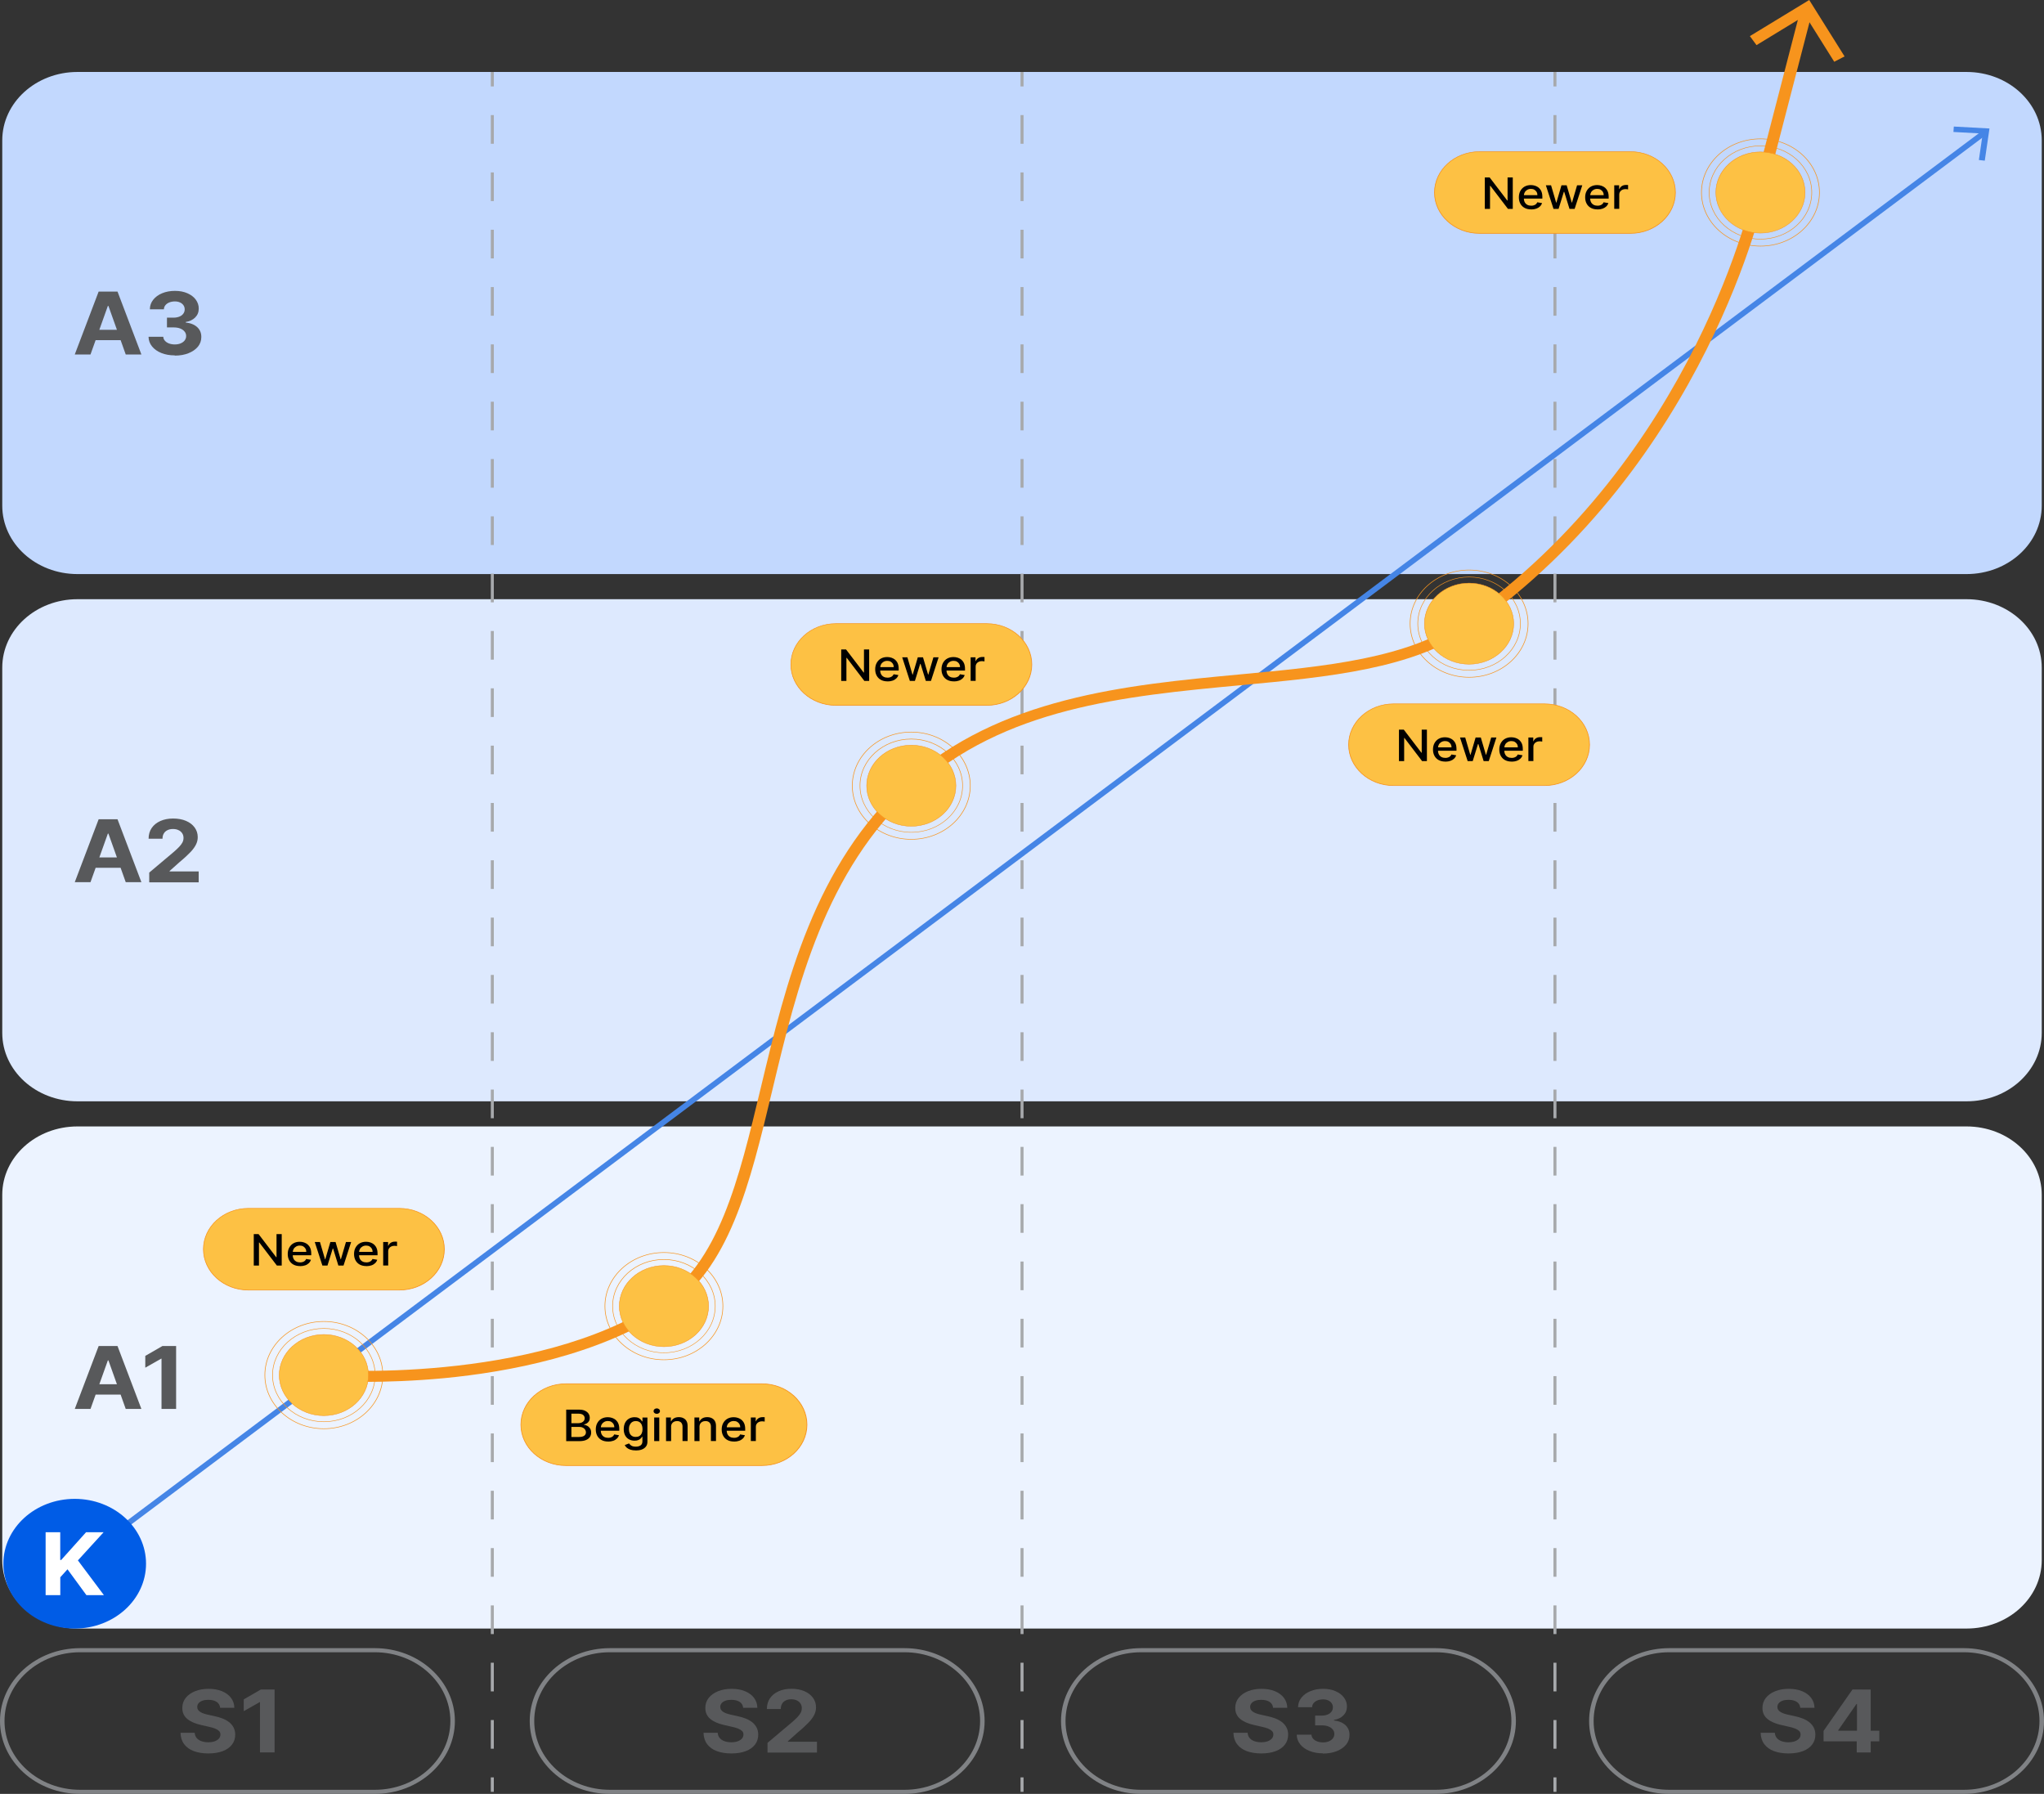 <svg width="343" height="301" viewBox="0 0 343 301" fill="none" xmlns="http://www.w3.org/2000/svg">
<rect x="0" y="0" width="343" height="301" fill="#333333" stroke="none"/>
<g clip-path="url(#clip0_4795_35659)">
<path d="M330.001 189.006H12.999C6.029 189.006 0.379 194.142 0.379 200.479V261.782C0.379 268.118 6.029 273.255 12.999 273.255H330.001C336.971 273.255 342.621 268.118 342.621 261.782V200.479C342.621 194.142 336.971 189.006 330.001 189.006Z" fill="#ECF3FF"/>
<path d="M330.001 100.541H12.999C6.029 100.541 0.379 105.677 0.379 112.013V173.317C0.379 179.653 6.029 184.79 12.999 184.79H330.001C336.971 184.79 342.621 179.653 342.621 173.317V112.013C342.621 105.677 336.971 100.541 330.001 100.541Z" fill="#DDE9FE"/>
<path d="M330.001 12.075H12.999C6.029 12.075 0.379 17.212 0.379 23.548V84.851C0.379 91.188 6.029 96.324 12.999 96.324H330.001C336.971 96.324 342.621 91.188 342.621 84.851V23.548C342.621 17.212 336.971 12.075 330.001 12.075Z" fill="#C2D8FE"/>
<path d="M36.937 286.525C36.895 286.104 36.695 285.789 36.358 285.56C36.011 285.33 35.548 285.215 34.959 285.215C34.56 285.215 34.223 285.263 33.95 285.368C33.676 285.473 33.466 285.607 33.319 285.789C33.172 285.971 33.098 286.171 33.098 286.401C33.098 286.592 33.14 286.755 33.235 286.898C33.329 287.041 33.466 287.156 33.634 287.261C33.803 287.366 34.002 287.453 34.223 287.529C34.444 287.605 34.686 287.663 34.938 287.72L35.98 287.95C36.484 288.055 36.947 288.189 37.378 288.361C37.81 288.533 38.167 288.743 38.483 288.992C38.788 289.24 39.03 289.537 39.208 289.881C39.377 290.225 39.471 290.608 39.471 291.047C39.471 291.698 39.293 292.252 38.935 292.721C38.577 293.189 38.062 293.562 37.389 293.82C36.716 294.078 35.906 294.212 34.97 294.212C34.034 294.212 33.214 294.078 32.52 293.82C31.825 293.562 31.289 293.17 30.9 292.654C30.511 292.137 30.311 291.506 30.29 290.741H32.667C32.698 291.095 32.803 291.392 33.003 291.621C33.203 291.86 33.466 292.032 33.803 292.156C34.139 292.271 34.518 292.338 34.938 292.338C35.359 292.338 35.717 292.281 36.022 292.176C36.327 292.061 36.569 291.908 36.737 291.717C36.905 291.525 36.989 291.296 36.989 291.038C36.989 290.799 36.916 290.598 36.758 290.445C36.6 290.292 36.379 290.149 36.085 290.034C35.79 289.919 35.433 289.814 35.012 289.728L33.75 289.441C32.772 289.221 31.994 288.887 31.436 288.428C30.879 287.969 30.584 287.347 30.595 286.563C30.595 285.923 30.784 285.368 31.163 284.89C31.541 284.412 32.067 284.039 32.73 283.772C33.392 283.504 34.15 283.37 35.002 283.37C35.853 283.37 36.621 283.504 37.263 283.772C37.904 284.039 38.409 284.412 38.767 284.89C39.124 285.368 39.314 285.923 39.324 286.554H36.968L36.937 286.525Z" fill="#58595B"/>
<path d="M46.076 283.485V294.04H43.626V285.607H43.562L40.902 287.118V285.139L43.773 283.485H46.076Z" fill="#58595B"/>
<path d="M62.883 301H13.452C6.037 301 0 295.512 0 288.772C0 282.032 6.037 276.544 13.452 276.544H62.883C70.297 276.544 76.334 282.032 76.334 288.772C76.334 295.512 70.297 301 62.883 301ZM13.452 277.232C6.447 277.232 0.757 282.404 0.757 288.772C0.757 295.139 6.447 300.312 13.452 300.312H62.883C69.887 300.312 75.577 295.139 75.577 288.772C75.577 282.404 69.887 277.232 62.883 277.232H13.452Z" fill="#808285"/>
<path d="M124.703 286.525C124.661 286.104 124.461 285.789 124.125 285.56C123.778 285.33 123.315 285.215 122.726 285.215C122.326 285.215 121.99 285.263 121.716 285.368C121.443 285.473 121.233 285.607 121.085 285.789C120.938 285.971 120.865 286.171 120.865 286.401C120.865 286.592 120.907 286.755 121.001 286.898C121.096 287.041 121.233 287.156 121.401 287.261C121.569 287.366 121.769 287.453 121.99 287.529C122.211 287.605 122.453 287.663 122.705 287.72L123.746 287.95C124.251 288.055 124.714 288.189 125.145 288.361C125.576 288.533 125.934 288.743 126.249 288.992C126.554 289.24 126.796 289.537 126.975 289.881C127.143 290.225 127.238 290.608 127.238 291.047C127.238 291.698 127.059 292.252 126.702 292.721C126.344 293.189 125.829 293.562 125.156 293.82C124.482 294.078 123.673 294.212 122.737 294.212C121.801 294.212 120.98 294.078 120.286 293.82C119.592 293.562 119.056 293.17 118.666 292.654C118.277 292.137 118.077 291.506 118.056 290.741H120.433C120.465 291.095 120.57 291.392 120.77 291.621C120.97 291.86 121.233 292.032 121.569 292.156C121.906 292.271 122.284 292.338 122.705 292.338C123.126 292.338 123.483 292.281 123.788 292.176C124.093 292.061 124.335 291.908 124.503 291.717C124.672 291.525 124.756 291.296 124.756 291.038C124.756 290.799 124.682 290.598 124.525 290.445C124.367 290.292 124.146 290.149 123.851 290.034C123.557 289.919 123.199 289.814 122.779 289.728L121.517 289.441C120.538 289.221 119.76 288.887 119.203 288.428C118.645 287.969 118.351 287.347 118.361 286.563C118.361 285.923 118.551 285.368 118.929 284.89C119.308 284.412 119.834 284.039 120.496 283.772C121.159 283.504 121.916 283.37 122.768 283.37C123.62 283.37 124.388 283.504 125.029 283.772C125.671 284.039 126.176 284.412 126.533 284.89C126.891 285.368 127.08 285.923 127.091 286.554H124.735L124.703 286.525Z" fill="#58595B"/>
<path d="M128.795 294.04V292.434L132.928 288.954C133.275 288.648 133.58 288.37 133.811 288.122C134.043 287.873 134.232 287.634 134.358 287.395C134.484 287.156 134.548 286.898 134.548 286.621C134.548 286.315 134.474 286.047 134.316 285.818C134.158 285.588 133.948 285.416 133.685 285.301C133.422 285.177 133.117 285.12 132.77 285.12C132.423 285.12 132.108 285.187 131.845 285.321C131.582 285.454 131.371 285.636 131.235 285.885C131.087 286.124 131.024 286.42 131.024 286.755H128.689C128.689 286.066 128.858 285.464 129.205 284.957C129.552 284.451 130.036 284.059 130.656 283.781C131.277 283.504 131.992 283.361 132.802 283.361C133.612 283.361 134.358 283.494 134.979 283.762C135.599 284.03 136.073 284.393 136.42 284.871C136.767 285.349 136.935 285.885 136.935 286.487C136.935 286.888 136.851 287.28 136.672 287.663C136.493 288.045 136.199 288.485 135.757 288.954C135.315 289.422 134.705 289.996 133.906 290.655L132.213 292.166V292.243H137.093V294.069H128.816L128.795 294.04Z" fill="#58595B"/>
<path d="M151.775 301H102.344C94.929 301 88.892 295.512 88.892 288.772C88.892 282.032 94.929 276.544 102.344 276.544H151.775C159.19 276.544 165.227 282.032 165.227 288.772C165.227 295.512 159.19 301 151.775 301ZM102.344 277.232C95.339 277.232 89.649 282.404 89.649 288.772C89.649 295.139 95.35 300.312 102.344 300.312H151.775C158.779 300.312 164.469 295.139 164.469 288.772C164.469 282.404 158.769 277.232 151.775 277.232H102.344Z" fill="#808285"/>
<path d="M213.627 286.525C213.585 286.104 213.385 285.789 213.048 285.56C212.701 285.33 212.239 285.215 211.65 285.215C211.25 285.215 210.913 285.263 210.64 285.368C210.367 285.473 210.156 285.607 210.009 285.789C209.862 285.971 209.788 286.171 209.788 286.401C209.788 286.592 209.83 286.755 209.925 286.898C210.019 287.041 210.156 287.156 210.324 287.261C210.493 287.366 210.693 287.453 210.913 287.529C211.134 287.605 211.376 287.663 211.629 287.72L212.67 287.95C213.175 288.055 213.637 288.189 214.069 288.361C214.5 288.533 214.857 288.743 215.173 288.992C215.478 289.24 215.72 289.537 215.899 289.881C216.067 290.225 216.162 290.608 216.162 291.047C216.162 291.698 215.983 292.252 215.625 292.721C215.268 293.189 214.752 293.562 214.079 293.82C213.406 294.078 212.596 294.212 211.66 294.212C210.724 294.212 209.904 294.078 209.21 293.82C208.515 293.562 207.979 293.17 207.59 292.654C207.201 292.137 207.001 291.506 206.98 290.741H209.357C209.388 291.095 209.494 291.392 209.693 291.621C209.893 291.86 210.156 292.032 210.493 292.156C210.829 292.271 211.208 292.338 211.629 292.338C212.049 292.338 212.407 292.281 212.712 292.176C213.017 292.061 213.259 291.908 213.427 291.717C213.595 291.525 213.679 291.296 213.679 291.038C213.679 290.799 213.606 290.598 213.448 290.445C213.29 290.292 213.069 290.149 212.775 290.034C212.481 289.919 212.123 289.814 211.702 289.728L210.44 289.441C209.462 289.221 208.684 288.887 208.126 288.428C207.569 287.969 207.274 287.347 207.285 286.563C207.285 285.923 207.474 285.368 207.853 284.89C208.232 284.412 208.757 284.039 209.42 283.772C210.083 283.504 210.84 283.37 211.692 283.37C212.544 283.37 213.311 283.504 213.953 283.772C214.594 284.039 215.099 284.412 215.457 284.89C215.814 285.368 216.004 285.923 216.014 286.554H213.658L213.627 286.525Z" fill="#58595B"/>
<path d="M222.009 294.193C221.157 294.193 220.411 294.059 219.748 293.791C219.085 293.524 218.57 293.16 218.192 292.692C217.813 292.223 217.613 291.678 217.603 291.066H220.074C220.085 291.325 220.179 291.554 220.358 291.745C220.526 291.937 220.758 292.089 221.042 292.195C221.326 292.3 221.652 292.357 222.009 292.357C222.367 292.357 222.714 292.3 222.998 292.176C223.282 292.051 223.513 291.889 223.671 291.678C223.829 291.468 223.913 291.219 223.913 290.942C223.913 290.665 223.829 290.407 223.65 290.196C223.482 289.977 223.229 289.804 222.914 289.68C222.598 289.556 222.22 289.499 221.778 289.499H220.695V287.864H221.778C222.146 287.864 222.472 287.806 222.767 287.692C223.061 287.577 223.271 287.414 223.429 287.204C223.587 286.994 223.671 286.755 223.671 286.477C223.671 286.2 223.597 285.98 223.461 285.779C223.324 285.579 223.135 285.426 222.882 285.311C222.63 285.196 222.346 285.139 222.02 285.139C221.694 285.139 221.378 285.196 221.105 285.301C220.831 285.407 220.61 285.56 220.442 285.76C220.274 285.961 220.19 286.191 220.179 286.458H217.823C217.834 285.846 218.023 285.311 218.391 284.852C218.759 284.384 219.264 284.02 219.895 283.762C220.526 283.504 221.231 283.37 222.03 283.37C222.83 283.37 223.534 283.504 224.134 283.772C224.733 284.039 225.207 284.393 225.533 284.842C225.859 285.292 226.037 285.799 226.027 286.353C226.027 286.946 225.827 287.433 225.427 287.835C225.028 288.237 224.491 288.485 223.839 288.59V288.676C224.691 288.772 225.343 289.049 225.796 289.479C226.248 289.91 226.469 290.464 226.458 291.124C226.458 291.726 226.269 292.262 225.89 292.73C225.501 293.199 224.975 293.562 224.302 293.83C223.629 294.097 222.861 294.231 221.988 294.231L222.009 294.193Z" fill="#58595B"/>
<path d="M240.93 301H191.498C184.084 301 178.047 295.512 178.047 288.772C178.047 282.032 184.084 276.544 191.498 276.544H240.93C248.344 276.544 254.381 282.032 254.381 288.772C254.381 295.512 248.344 301 240.93 301ZM191.498 277.232C184.494 277.232 178.804 282.404 178.804 288.772C178.804 295.139 184.504 300.312 191.498 300.312H240.93C247.934 300.312 253.624 295.139 253.624 288.772C253.624 282.404 247.924 277.232 240.93 277.232H191.498Z" fill="#808285"/>
<path d="M302.098 286.525C302.056 286.104 301.856 285.789 301.52 285.56C301.173 285.33 300.71 285.215 300.121 285.215C299.721 285.215 299.385 285.263 299.111 285.368C298.838 285.473 298.628 285.607 298.48 285.789C298.333 285.971 298.26 286.171 298.26 286.401C298.26 286.592 298.302 286.755 298.396 286.898C298.491 287.041 298.628 287.156 298.796 287.261C298.964 287.366 299.164 287.453 299.385 287.529C299.606 287.605 299.848 287.663 300.1 287.72L301.141 287.95C301.646 288.055 302.109 288.189 302.54 288.361C302.971 288.533 303.329 288.743 303.644 288.992C303.949 289.24 304.191 289.537 304.37 289.881C304.538 290.225 304.633 290.608 304.633 291.047C304.633 291.698 304.454 292.252 304.097 292.721C303.739 293.189 303.224 293.562 302.551 293.82C301.877 294.078 301.068 294.212 300.132 294.212C299.196 294.212 298.375 294.078 297.681 293.82C296.987 293.562 296.451 293.17 296.061 292.654C295.672 292.137 295.472 291.506 295.451 290.741H297.828C297.86 291.095 297.965 291.392 298.165 291.621C298.365 291.86 298.628 292.032 298.964 292.156C299.301 292.271 299.679 292.338 300.1 292.338C300.521 292.338 300.878 292.281 301.183 292.176C301.488 292.061 301.73 291.908 301.898 291.717C302.067 291.525 302.151 291.296 302.151 291.038C302.151 290.799 302.077 290.598 301.92 290.445C301.762 290.292 301.541 290.149 301.246 290.034C300.952 289.919 300.594 289.814 300.174 289.728L298.912 289.441C297.933 289.221 297.155 288.887 296.598 288.428C296.04 287.969 295.746 287.347 295.756 286.563C295.756 285.923 295.946 285.368 296.324 284.89C296.703 284.412 297.229 284.039 297.891 283.772C298.554 283.504 299.311 283.37 300.163 283.37C301.015 283.37 301.783 283.504 302.424 283.772C303.066 284.039 303.571 284.412 303.928 284.89C304.286 285.368 304.475 285.923 304.486 286.554H302.13L302.098 286.525Z" fill="#58595B"/>
<path d="M306.011 292.185V290.426L310.859 283.485H312.521V285.913H311.532L308.472 290.311V290.397H315.361V292.185H306H306.011ZM311.574 294.04V291.65L311.616 290.875V283.494H313.92V294.049H311.574V294.04Z" fill="#58595B"/>
<path d="M329.548 301H280.117C272.702 301 266.666 295.512 266.666 288.772C266.666 282.032 272.702 276.544 280.117 276.544H329.548C336.963 276.544 343 282.032 343 288.772C343 295.512 336.963 301 329.548 301ZM280.117 277.232C273.113 277.232 267.423 282.404 267.423 288.772C267.423 295.139 273.113 300.312 280.117 300.312H329.548C336.553 300.312 342.243 295.139 342.243 288.772C342.243 282.404 336.553 277.232 329.548 277.232H280.117Z" fill="#808285"/>
<path d="M82.866 298.227H82.361V300.656H82.866V298.227Z" fill="#A7A9AC"/>
<path d="M82.866 293.418H82.361V288.609H82.866V293.418ZM82.866 283.8H82.361V278.991H82.866V283.8ZM82.866 274.182H82.361V269.373H82.866V274.182ZM82.866 264.564H82.361V259.755H82.866V264.564ZM82.866 254.946H82.361V250.137H82.866V254.946ZM82.866 245.328H82.361V240.519H82.866V245.328ZM82.866 235.71H82.361V230.901H82.866V235.71ZM82.866 226.092H82.361V221.283H82.866V226.092ZM82.866 216.483H82.361V211.674H82.866V216.483ZM82.866 206.856H82.361V202.047H82.866V206.856ZM82.866 197.247H82.361V192.438H82.866V197.247ZM82.866 187.629H82.361V182.82H82.866V187.629ZM82.866 178.011H82.361V173.202H82.866V178.011ZM82.866 168.393H82.361V163.584H82.866V168.393ZM82.866 158.775H82.361V153.966H82.866V158.775ZM82.866 149.157H82.361V144.348H82.866V149.157ZM82.866 139.539H82.361V134.73H82.866V139.539ZM82.866 129.921H82.361V125.112H82.866V129.921ZM82.866 120.303H82.361V115.494H82.866V120.303ZM82.866 110.684H82.361V105.875H82.866V110.684ZM82.866 101.066H82.361V96.257H82.866V101.066ZM82.866 91.448H82.361V86.639H82.866V91.448ZM82.866 81.83H82.361V77.021H82.866V81.83ZM82.866 72.212H82.361V67.403H82.866V72.212ZM82.866 62.594H82.361V57.785H82.866V62.594ZM82.866 52.976H82.361V48.167H82.866V52.976ZM82.866 43.358H82.361V38.549H82.866V43.358ZM82.866 33.74H82.361V28.931H82.866V33.74ZM82.866 24.122H82.361V19.313H82.866V24.122Z" fill="#A7A9AC"/>
<path d="M82.866 12.075H82.361V14.504H82.866V12.075Z" fill="#A7A9AC"/>
<path d="M171.758 298.227H171.253V300.656H171.758V298.227Z" fill="#A7A9AC"/>
<path d="M171.758 293.418H171.253V288.609H171.758V293.418ZM171.758 283.8H171.253V278.991H171.758V283.8ZM171.758 274.182H171.253V269.373H171.758V274.182ZM171.758 264.564H171.253V259.755H171.758V264.564ZM171.758 254.946H171.253V250.137H171.758V254.946ZM171.758 245.328H171.253V240.519H171.758V245.328ZM171.758 235.71H171.253V230.901H171.758V235.71ZM171.758 226.092H171.253V221.283H171.758V226.092ZM171.758 216.483H171.253V211.674H171.758V216.483ZM171.758 206.856H171.253V202.047H171.758V206.856ZM171.758 197.247H171.253V192.438H171.758V197.247ZM171.758 187.629H171.253V182.82H171.758V187.629ZM171.758 178.011H171.253V173.202H171.758V178.011ZM171.758 168.393H171.253V163.584H171.758V168.393ZM171.758 158.775H171.253V153.966H171.758V158.775ZM171.758 149.157H171.253V144.348H171.758V149.157ZM171.758 139.539H171.253V134.73H171.758V139.539ZM171.758 129.921H171.253V125.112H171.758V129.921ZM171.758 120.303H171.253V115.494H171.758V120.303ZM171.758 110.684H171.253V105.875H171.758V110.684ZM171.758 101.066H171.253V96.257H171.758V101.066ZM171.758 91.448H171.253V86.639H171.758V91.448ZM171.758 81.83H171.253V77.021H171.758V81.83ZM171.758 72.212H171.253V67.403H171.758V72.212ZM171.758 62.594H171.253V57.785H171.758V62.594ZM171.758 52.976H171.253V48.167H171.758V52.976ZM171.758 43.358H171.253V38.549H171.758V43.358ZM171.758 33.74H171.253V28.931H171.758V33.74ZM171.758 24.122H171.253V19.313H171.758V24.122Z" fill="#A7A9AC"/>
<path d="M171.758 12.075H171.253V14.504H171.758V12.075Z" fill="#A7A9AC"/>
<path d="M261.186 298.227H260.681V300.656H261.186V298.227Z" fill="#A7A9AC"/>
<path d="M261.186 293.418H260.681V288.609H261.186V293.418ZM261.186 283.8H260.681V278.991H261.186V283.8ZM261.186 274.182H260.681V269.373H261.186V274.182ZM261.186 264.564H260.681V259.755H261.186V264.564ZM261.186 254.946H260.681V250.137H261.186V254.946ZM261.186 245.328H260.681V240.519H261.186V245.328ZM261.186 235.71H260.681V230.901H261.186V235.71ZM261.186 226.092H260.681V221.283H261.186V226.092ZM261.186 216.483H260.681V211.674H261.186V216.483ZM261.186 206.856H260.681V202.047H261.186V206.856ZM261.186 197.247H260.681V192.438H261.186V197.247ZM261.186 187.629H260.681V182.82H261.186V187.629ZM261.186 178.011H260.681V173.202H261.186V178.011ZM261.186 168.393H260.681V163.584H261.186V168.393ZM261.186 158.775H260.681V153.966H261.186V158.775ZM261.186 149.157H260.681V144.348H261.186V149.157ZM261.186 139.539H260.681V134.73H261.186V139.539ZM261.186 129.921H260.681V125.112H261.186V129.921ZM261.186 120.303H260.681V115.494H261.186V120.303ZM261.186 110.684H260.681V105.875H261.186V110.684ZM261.186 101.066H260.681V96.257H261.186V101.066ZM261.186 91.448H260.681V86.639H261.186V91.448ZM261.186 81.83H260.681V77.021H261.186V81.83ZM261.186 72.212H260.681V67.403H261.186V72.212ZM261.186 62.594H260.681V57.785H261.186V62.594ZM261.186 52.976H260.681V48.167H261.186V52.976ZM261.186 43.358H260.681V38.549H261.186V43.358ZM261.186 33.74H260.681V28.931H261.186V33.74ZM261.186 24.122H260.681V19.313H261.186V24.122Z" fill="#A7A9AC"/>
<path d="M261.186 12.075H260.681V14.504H261.186V12.075Z" fill="#A7A9AC"/>
<path d="M15.176 236.408H12.547L16.554 225.853H19.72L23.727 236.408H21.098L18.195 228.262H18.1L15.187 236.408H15.176ZM15.008 232.258H21.224V233.999H15.008V232.258Z" fill="#58595B"/>
<path d="M29.554 225.853V236.408H27.103V227.975H27.04L24.379 229.486V227.507L27.25 225.853H29.554Z" fill="#58595B"/>
<path d="M15.176 148.019H12.547L16.554 137.464H19.72L23.727 148.019H21.098L18.195 139.873H18.1L15.187 148.019H15.176ZM15.008 143.87H21.224V145.61H15.008V143.87Z" fill="#58595B"/>
<path d="M25.042 148.019V146.413L29.175 142.933C29.522 142.627 29.827 142.349 30.058 142.101C30.29 141.852 30.479 141.613 30.605 141.374C30.732 141.135 30.795 140.877 30.795 140.6C30.795 140.294 30.721 140.026 30.563 139.797C30.405 139.567 30.195 139.395 29.932 139.28C29.669 139.156 29.364 139.099 29.017 139.099C28.67 139.099 28.355 139.166 28.092 139.3C27.829 139.433 27.618 139.615 27.482 139.864C27.334 140.103 27.271 140.399 27.271 140.734H24.936C24.936 140.045 25.105 139.443 25.452 138.936C25.799 138.43 26.283 138.038 26.903 137.76C27.524 137.483 28.239 137.34 29.049 137.34C29.859 137.34 30.605 137.473 31.226 137.741C31.846 138.009 32.32 138.372 32.667 138.85C33.014 139.328 33.182 139.864 33.182 140.466C33.182 140.868 33.098 141.259 32.919 141.642C32.74 142.024 32.446 142.464 32.004 142.933C31.562 143.401 30.952 143.975 30.153 144.634L28.46 146.145V146.222H33.34V148.048H25.063L25.042 148.019Z" fill="#58595B"/>
<path d="M15.176 59.477H12.547L16.554 48.922H19.72L23.727 59.477H21.098L18.195 51.331H18.1L15.187 59.477H15.176ZM15.008 55.337H21.224V57.077H15.008V55.337Z" fill="#58595B"/>
<path d="M29.333 59.63C28.481 59.63 27.734 59.496 27.072 59.229C26.409 58.961 25.894 58.597 25.515 58.129C25.136 57.661 24.936 57.116 24.926 56.504H27.398C27.408 56.762 27.503 56.991 27.682 57.183C27.85 57.374 28.081 57.527 28.365 57.632C28.649 57.737 28.975 57.794 29.333 57.794C29.69 57.794 30.037 57.737 30.321 57.613C30.605 57.489 30.837 57.326 30.994 57.116C31.152 56.905 31.236 56.657 31.236 56.38C31.236 56.102 31.152 55.844 30.974 55.634C30.805 55.414 30.553 55.242 30.237 55.117C29.922 54.993 29.543 54.936 29.101 54.936H28.018V53.301H29.101C29.47 53.301 29.796 53.243 30.09 53.129C30.384 53.014 30.595 52.852 30.753 52.641C30.91 52.431 30.994 52.192 30.994 51.915C30.994 51.637 30.921 51.417 30.784 51.217C30.647 51.016 30.458 50.863 30.206 50.748C29.953 50.633 29.669 50.576 29.343 50.576C29.017 50.576 28.702 50.633 28.428 50.739C28.155 50.844 27.934 50.997 27.766 51.198C27.597 51.398 27.513 51.628 27.503 51.895H25.147C25.157 51.284 25.347 50.748 25.715 50.289C26.083 49.821 26.588 49.458 27.219 49.199C27.85 48.941 28.555 48.807 29.354 48.807C30.153 48.807 30.858 48.941 31.457 49.209C32.057 49.477 32.53 49.83 32.856 50.28C33.182 50.729 33.361 51.236 33.35 51.79C33.35 52.383 33.151 52.871 32.751 53.272C32.351 53.674 31.815 53.922 31.163 54.028V54.114C32.015 54.209 32.667 54.486 33.119 54.917C33.571 55.347 33.792 55.901 33.782 56.561C33.782 57.163 33.592 57.699 33.214 58.167C32.825 58.636 32.299 58.999 31.625 59.267C30.952 59.535 30.185 59.668 29.312 59.668L29.333 59.63Z" fill="#58595B"/>
<path d="M332.728 21.868L12.189 261.983L12.825 262.684L333.364 22.569L332.728 21.868Z" fill="#4585E6"/>
<path d="M333.061 26.961L332.073 26.846L332.714 22.41L327.802 22.143L327.866 21.234L333.85 21.559L333.061 26.961Z" fill="#4585E6"/>
<path d="M12.537 273.255C19.147 273.255 24.505 268.384 24.505 262.375C24.505 256.366 19.147 251.495 12.537 251.495C5.926 251.495 0.568 256.366 0.568 262.375C0.568 268.384 5.926 273.255 12.537 273.255Z" fill="#005CE6"/>
<path d="M7.656 267.652V257.097H10.107V261.753H10.265L14.44 257.097H17.385L13.073 261.82L17.438 267.652H14.503L11.327 263.312L10.117 264.65V267.652H7.667H7.656Z" fill="white"/>
<path d="M67.016 202.745H41.669C37.505 202.745 34.128 205.814 34.128 209.6C34.128 213.386 37.505 216.455 41.669 216.455H67.016C71.181 216.455 74.557 213.386 74.557 209.6C74.557 205.814 71.181 202.745 67.016 202.745Z" fill="#FDC144"/>
<path d="M67.026 216.512H41.68C37.494 216.512 34.086 213.414 34.086 209.609C34.086 205.804 37.494 202.706 41.68 202.706H67.026C71.212 202.706 74.62 205.804 74.62 209.609C74.62 213.414 71.212 216.512 67.026 216.512ZM41.669 202.802C37.547 202.802 34.192 205.852 34.192 209.6C34.192 213.347 37.547 216.397 41.669 216.397H67.016C71.139 216.397 74.494 213.347 74.494 209.6C74.494 205.852 71.139 202.802 67.016 202.802H41.669Z" fill="#F7941D"/>
<path d="M47.275 207.075V212.353H46.465L43.51 208.481H43.457V212.353H42.584V207.075H43.394L46.35 210.948H46.402V207.075H47.265H47.275Z" fill="black"/>
<path d="M50.357 212.439C49.926 212.439 49.557 212.353 49.252 212.191C48.947 212.028 48.706 211.789 48.537 211.483C48.369 211.177 48.285 210.823 48.285 210.412C48.285 210.001 48.369 209.647 48.537 209.341C48.706 209.036 48.937 208.787 49.242 208.615C49.547 208.443 49.894 208.357 50.304 208.357C50.546 208.357 50.788 208.395 51.019 208.471C51.251 208.548 51.461 208.663 51.64 208.816C51.819 208.978 51.966 209.179 52.071 209.427C52.176 209.676 52.229 209.982 52.229 210.345V210.623H48.769V210.049H51.398C51.398 209.848 51.356 209.667 51.261 209.504C51.167 209.351 51.04 209.227 50.883 209.131C50.714 209.036 50.525 208.997 50.304 208.997C50.062 208.997 49.862 209.055 49.684 209.16C49.505 209.265 49.368 209.399 49.273 209.571C49.179 209.743 49.126 209.925 49.126 210.125V210.575C49.126 210.842 49.179 211.062 49.284 211.254C49.389 211.445 49.536 211.579 49.715 211.674C49.894 211.77 50.115 211.818 50.367 211.818C50.525 211.818 50.672 211.799 50.809 211.751C50.946 211.703 51.051 211.646 51.156 211.56C51.251 211.473 51.324 211.368 51.377 211.244L52.176 211.378C52.113 211.588 51.998 211.779 51.829 211.942C51.661 212.104 51.461 212.229 51.209 212.315C50.956 212.401 50.683 212.449 50.357 212.449V212.439Z" fill="black"/>
<path d="M54.101 212.353L52.818 208.395H53.691L54.543 211.301H54.585L55.437 208.395H56.31L57.161 211.292H57.204L58.056 208.395H58.928L57.645 212.353H56.783L55.899 209.494H55.836L54.953 212.353H54.09H54.101Z" fill="black"/>
<path d="M61.484 212.439C61.053 212.439 60.685 212.353 60.38 212.191C60.075 212.028 59.833 211.789 59.664 211.483C59.496 211.177 59.412 210.823 59.412 210.412C59.412 210.001 59.496 209.647 59.664 209.341C59.833 209.036 60.064 208.787 60.369 208.615C60.674 208.443 61.021 208.357 61.431 208.357C61.673 208.357 61.915 208.395 62.147 208.471C62.378 208.548 62.588 208.663 62.767 208.816C62.946 208.978 63.093 209.179 63.198 209.427C63.303 209.676 63.356 209.982 63.356 210.345V210.623H59.896V210.049H62.525C62.525 209.848 62.483 209.667 62.389 209.504C62.294 209.351 62.168 209.227 62.01 209.131C61.842 209.036 61.652 208.997 61.431 208.997C61.19 208.997 60.99 209.055 60.811 209.16C60.632 209.265 60.495 209.399 60.401 209.571C60.306 209.743 60.254 209.925 60.254 210.125V210.575C60.254 210.842 60.306 211.062 60.411 211.254C60.516 211.445 60.664 211.579 60.843 211.674C61.021 211.77 61.242 211.818 61.495 211.818C61.652 211.818 61.8 211.799 61.936 211.751C62.073 211.703 62.178 211.646 62.283 211.56C62.378 211.473 62.452 211.368 62.504 211.244L63.303 211.378C63.24 211.588 63.125 211.779 62.956 211.942C62.788 212.104 62.588 212.229 62.336 212.315C62.084 212.401 61.81 212.449 61.484 212.449V212.439Z" fill="black"/>
<path d="M64.303 212.353V208.395H65.123V209.026H65.165C65.249 208.815 65.386 208.643 65.586 208.519C65.786 208.395 66.017 208.337 66.269 208.337C66.322 208.337 66.385 208.337 66.459 208.337C66.532 208.337 66.585 208.337 66.627 208.347V209.083C66.627 209.083 66.532 209.064 66.448 209.054C66.364 209.045 66.269 209.035 66.185 209.035C65.986 209.035 65.807 209.074 65.649 209.15C65.491 209.227 65.365 209.332 65.281 209.466C65.186 209.599 65.144 209.752 65.144 209.924V212.343H64.292L64.303 212.353Z" fill="black"/>
<path d="M165.595 104.642H140.248C136.083 104.642 132.707 107.711 132.707 111.497C132.707 115.283 136.083 118.352 140.248 118.352H165.595C169.759 118.352 173.135 115.283 173.135 111.497C173.135 107.711 169.759 104.642 165.595 104.642Z" fill="#FDC144"/>
<path d="M165.605 118.4H140.259C136.073 118.4 132.665 115.302 132.665 111.497C132.665 107.692 136.073 104.594 140.259 104.594H165.605C169.791 104.594 173.199 107.692 173.199 111.497C173.199 115.302 169.791 118.4 165.605 118.4ZM140.248 104.69C136.125 104.69 132.77 107.74 132.77 111.488C132.77 115.235 136.125 118.285 140.248 118.285H165.595C169.717 118.285 173.072 115.235 173.072 111.488C173.072 107.74 169.717 104.69 165.595 104.69H140.248Z" fill="#F7941D"/>
<path d="M145.854 108.973V114.251H145.044L142.089 110.379H142.036V114.251H141.163V108.973H141.973L144.928 112.845H144.981V108.973H145.843H145.854Z" fill="black"/>
<path d="M148.935 114.327C148.504 114.327 148.136 114.241 147.831 114.078C147.526 113.916 147.284 113.677 147.116 113.371C146.948 113.065 146.864 112.711 146.864 112.3C146.864 111.889 146.948 111.535 147.116 111.229C147.284 110.923 147.516 110.675 147.821 110.503C148.126 110.331 148.473 110.245 148.883 110.245C149.125 110.245 149.367 110.283 149.598 110.359C149.829 110.436 150.04 110.551 150.219 110.704C150.397 110.866 150.545 111.067 150.65 111.315C150.755 111.564 150.808 111.87 150.808 112.233V112.511H147.347V111.937H149.977C149.977 111.736 149.935 111.554 149.84 111.392C149.745 111.239 149.619 111.115 149.461 111.019C149.293 110.923 149.104 110.885 148.883 110.885C148.641 110.885 148.441 110.943 148.262 111.048C148.084 111.153 147.947 111.287 147.852 111.459C147.757 111.631 147.705 111.813 147.705 112.013V112.463C147.705 112.73 147.757 112.95 147.863 113.142C147.968 113.333 148.115 113.467 148.294 113.562C148.473 113.658 148.694 113.706 148.946 113.706C149.104 113.706 149.251 113.686 149.388 113.639C149.524 113.591 149.63 113.534 149.735 113.447C149.829 113.361 149.903 113.256 149.956 113.132L150.755 113.266C150.692 113.476 150.576 113.667 150.408 113.83C150.24 113.992 150.04 114.117 149.787 114.203C149.535 114.289 149.261 114.337 148.935 114.337V114.327Z" fill="black"/>
<path d="M152.68 114.251L151.396 110.292H152.269L153.121 113.199H153.163L154.015 110.292H154.888L155.74 113.189H155.782L156.634 110.292H157.507L156.224 114.251H155.361L154.478 111.392H154.415L153.531 114.251H152.669H152.68Z" fill="black"/>
<path d="M160.063 114.327C159.631 114.327 159.263 114.241 158.958 114.078C158.653 113.916 158.411 113.677 158.243 113.371C158.075 113.065 157.991 112.711 157.991 112.3C157.991 111.889 158.075 111.535 158.243 111.229C158.411 110.923 158.643 110.675 158.948 110.503C159.253 110.331 159.6 110.245 160.01 110.245C160.252 110.245 160.494 110.283 160.725 110.359C160.957 110.436 161.167 110.551 161.346 110.704C161.525 110.866 161.672 111.067 161.777 111.315C161.882 111.564 161.935 111.87 161.935 112.233V112.511H158.475V111.937H161.104C161.104 111.736 161.062 111.554 160.967 111.392C160.872 111.239 160.746 111.115 160.588 111.019C160.42 110.923 160.231 110.885 160.01 110.885C159.768 110.885 159.568 110.943 159.39 111.048C159.211 111.153 159.074 111.287 158.979 111.459C158.885 111.631 158.832 111.813 158.832 112.013V112.463C158.832 112.73 158.885 112.95 158.99 113.142C159.095 113.333 159.242 113.467 159.421 113.562C159.6 113.658 159.821 113.706 160.073 113.706C160.231 113.706 160.378 113.686 160.515 113.639C160.652 113.591 160.757 113.534 160.862 113.447C160.957 113.361 161.03 113.256 161.083 113.132L161.882 113.266C161.819 113.476 161.703 113.667 161.535 113.83C161.367 113.992 161.167 114.117 160.915 114.203C160.662 114.289 160.389 114.337 160.063 114.337V114.327Z" fill="black"/>
<path d="M162.881 114.251V110.292H163.702V110.923H163.744C163.828 110.713 163.965 110.541 164.164 110.417C164.364 110.292 164.596 110.235 164.848 110.235C164.901 110.235 164.964 110.235 165.037 110.235C165.111 110.235 165.164 110.235 165.206 110.245V110.981C165.206 110.981 165.111 110.962 165.027 110.952C164.943 110.943 164.848 110.933 164.764 110.933C164.564 110.933 164.385 110.971 164.228 111.048C164.07 111.124 163.944 111.229 163.859 111.363C163.765 111.497 163.723 111.65 163.723 111.822V114.241H162.871L162.881 114.251Z" fill="black"/>
<path d="M259.198 118.094H233.852C229.687 118.094 226.311 121.163 226.311 124.949C226.311 128.735 229.687 131.804 233.852 131.804H259.198C263.363 131.804 266.739 128.735 266.739 124.949C266.739 121.163 263.363 118.094 259.198 118.094Z" fill="#FDC144"/>
<path d="M259.198 131.861H233.852C229.666 131.861 226.258 128.764 226.258 124.958C226.258 121.153 229.666 118.056 233.852 118.056H259.198C263.384 118.056 266.792 121.153 266.792 124.958C266.792 128.764 263.384 131.861 259.198 131.861ZM233.852 118.151C229.729 118.151 226.374 121.201 226.374 124.949C226.374 128.697 229.729 131.747 233.852 131.747H259.198C263.321 131.747 266.676 128.697 266.676 124.949C266.676 121.201 263.321 118.151 259.198 118.151H233.852Z" fill="#F7941D"/>
<path d="M239.447 122.425V127.702H238.637L235.682 123.83H235.629V127.702H234.756V122.425H235.566L238.522 126.297H238.574V122.425H239.437H239.447Z" fill="black"/>
<path d="M242.539 127.788C242.108 127.788 241.74 127.702 241.435 127.54C241.13 127.377 240.888 127.138 240.72 126.832C240.551 126.526 240.467 126.173 240.467 125.762C240.467 125.35 240.551 124.997 240.72 124.691C240.888 124.385 241.119 124.136 241.424 123.964C241.729 123.792 242.076 123.706 242.487 123.706C242.728 123.706 242.97 123.744 243.202 123.821C243.433 123.897 243.643 124.012 243.822 124.165C244.001 124.327 244.148 124.528 244.254 124.777C244.359 125.025 244.411 125.331 244.411 125.695V125.972H240.951V125.398H243.58C243.58 125.198 243.538 125.016 243.444 124.853C243.349 124.7 243.223 124.576 243.065 124.48C242.897 124.385 242.707 124.347 242.487 124.347C242.245 124.347 242.045 124.404 241.866 124.509C241.687 124.614 241.551 124.748 241.456 124.92C241.361 125.092 241.309 125.274 241.309 125.475V125.924C241.309 126.192 241.361 126.412 241.466 126.603C241.572 126.794 241.719 126.928 241.898 127.024C242.076 127.119 242.297 127.167 242.55 127.167C242.707 127.167 242.855 127.148 242.991 127.1C243.128 127.052 243.233 126.995 243.338 126.909C243.433 126.823 243.507 126.718 243.559 126.593L244.359 126.727C244.296 126.938 244.18 127.129 244.012 127.291C243.843 127.454 243.643 127.578 243.391 127.664C243.139 127.75 242.865 127.798 242.539 127.798V127.788Z" fill="black"/>
<path d="M246.283 127.702L245 123.744H245.873L246.725 126.651H246.767L247.619 123.744H248.492L249.344 126.641H249.386L250.238 123.744H251.111L249.828 127.702H248.965L248.082 124.844H248.019L247.135 127.702H246.273H246.283Z" fill="black"/>
<path d="M253.666 127.788C253.235 127.788 252.867 127.702 252.562 127.54C252.257 127.377 252.015 127.138 251.847 126.832C251.679 126.526 251.594 126.173 251.594 125.762C251.594 125.35 251.679 124.997 251.847 124.691C252.015 124.385 252.247 124.136 252.552 123.964C252.857 123.792 253.204 123.706 253.614 123.706C253.856 123.706 254.098 123.744 254.329 123.821C254.56 123.897 254.771 124.012 254.949 124.165C255.128 124.327 255.276 124.528 255.381 124.777C255.486 125.025 255.538 125.331 255.538 125.695V125.972H252.078V125.398H254.708C254.708 125.198 254.666 125.016 254.571 124.853C254.476 124.7 254.35 124.576 254.192 124.48C254.024 124.385 253.835 124.347 253.614 124.347C253.372 124.347 253.172 124.404 252.993 124.509C252.814 124.614 252.678 124.748 252.583 124.92C252.488 125.092 252.436 125.274 252.436 125.475V125.924C252.436 126.192 252.488 126.412 252.594 126.603C252.699 126.794 252.846 126.928 253.025 127.024C253.204 127.119 253.424 127.167 253.677 127.167C253.835 127.167 253.982 127.148 254.119 127.1C254.255 127.052 254.361 126.995 254.466 126.909C254.56 126.823 254.634 126.718 254.687 126.593L255.486 126.727C255.423 126.938 255.307 127.129 255.139 127.291C254.971 127.454 254.771 127.578 254.518 127.664C254.266 127.75 253.992 127.798 253.666 127.798V127.788Z" fill="black"/>
<path d="M256.475 127.702V123.744H257.295V124.375H257.337C257.421 124.165 257.558 123.993 257.758 123.868C257.958 123.744 258.189 123.687 258.441 123.687C258.494 123.687 258.557 123.687 258.631 123.687C258.704 123.687 258.757 123.687 258.799 123.696V124.433C258.799 124.433 258.704 124.413 258.62 124.404C258.536 124.394 258.441 124.385 258.357 124.385C258.157 124.385 257.979 124.423 257.821 124.499C257.663 124.576 257.537 124.681 257.453 124.815C257.358 124.949 257.316 125.102 257.316 125.274V127.693H256.464L256.475 127.702Z" fill="black"/>
<path d="M273.607 25.441H248.26C244.096 25.441 240.719 28.51 240.719 32.296C240.719 36.082 244.096 39.151 248.26 39.151H273.607C277.772 39.151 281.148 36.082 281.148 32.296C281.148 28.51 277.772 25.441 273.607 25.441Z" fill="#FDC144"/>
<path d="M273.607 39.209H248.26C244.075 39.209 240.667 36.111 240.667 32.306C240.667 28.5 244.075 25.403 248.26 25.403H273.607C277.793 25.403 281.201 28.5 281.201 32.306C281.201 36.111 277.793 39.209 273.607 39.209ZM248.26 25.498C244.138 25.498 240.783 28.548 240.783 32.296C240.783 36.044 244.138 39.094 248.26 39.094H273.607C277.73 39.094 281.085 36.044 281.085 32.296C281.085 28.548 277.73 25.498 273.607 25.498H248.26Z" fill="#F7941D"/>
<path d="M253.856 29.772V35.05H253.046L250.091 31.177H250.038V35.05H249.165V29.772H249.975L252.93 33.644H252.983V29.772H253.845H253.856Z" fill="black"/>
<path d="M256.948 35.136C256.517 35.136 256.149 35.05 255.844 34.887C255.539 34.724 255.297 34.486 255.128 34.18C254.96 33.874 254.876 33.52 254.876 33.109C254.876 32.698 254.96 32.344 255.128 32.038C255.297 31.732 255.528 31.483 255.833 31.311C256.138 31.139 256.485 31.053 256.895 31.053C257.137 31.053 257.379 31.091 257.61 31.168C257.842 31.244 258.052 31.359 258.231 31.512C258.41 31.675 258.557 31.875 258.662 32.124C258.767 32.373 258.82 32.678 258.82 33.042V33.319H255.36V32.745H257.989C257.989 32.545 257.947 32.363 257.852 32.2C257.758 32.047 257.631 31.923 257.474 31.828C257.305 31.732 257.116 31.694 256.895 31.694C256.653 31.694 256.454 31.751 256.275 31.856C256.096 31.962 255.959 32.095 255.865 32.267C255.77 32.44 255.717 32.621 255.717 32.822V33.271C255.717 33.539 255.77 33.759 255.875 33.95C255.98 34.141 256.128 34.275 256.306 34.371C256.485 34.466 256.706 34.514 256.958 34.514C257.116 34.514 257.263 34.495 257.4 34.447C257.537 34.4 257.642 34.342 257.747 34.256C257.842 34.17 257.915 34.065 257.968 33.941L258.767 34.074C258.704 34.285 258.589 34.476 258.42 34.639C258.252 34.801 258.052 34.925 257.8 35.011C257.547 35.097 257.274 35.145 256.948 35.145V35.136Z" fill="black"/>
<path d="M260.692 35.049L259.409 31.091H260.282L261.134 33.998H261.176L262.028 31.091H262.901L263.753 33.988H263.795L264.647 31.091H265.519L264.236 35.049H263.374L262.491 32.191H262.427L261.544 35.049H260.682H260.692Z" fill="black"/>
<path d="M268.075 35.136C267.644 35.136 267.276 35.05 266.971 34.887C266.666 34.724 266.424 34.486 266.256 34.18C266.087 33.874 266.003 33.52 266.003 33.109C266.003 32.698 266.087 32.344 266.256 32.038C266.424 31.732 266.655 31.483 266.96 31.311C267.265 31.139 267.612 31.053 268.022 31.053C268.264 31.053 268.506 31.091 268.738 31.168C268.969 31.244 269.179 31.359 269.358 31.512C269.537 31.675 269.684 31.875 269.789 32.124C269.895 32.373 269.947 32.678 269.947 33.042V33.319H266.487V32.745H269.116C269.116 32.545 269.074 32.363 268.98 32.2C268.885 32.047 268.759 31.923 268.601 31.828C268.433 31.732 268.243 31.694 268.022 31.694C267.781 31.694 267.581 31.751 267.402 31.856C267.223 31.962 267.086 32.095 266.992 32.267C266.897 32.44 266.845 32.621 266.845 32.822V33.271C266.845 33.539 266.897 33.759 267.002 33.95C267.107 34.141 267.255 34.275 267.434 34.371C267.612 34.466 267.833 34.514 268.086 34.514C268.243 34.514 268.391 34.495 268.527 34.447C268.664 34.4 268.769 34.342 268.874 34.256C268.969 34.17 269.043 34.065 269.095 33.941L269.895 34.074C269.831 34.285 269.716 34.476 269.548 34.639C269.379 34.801 269.179 34.925 268.927 35.011C268.675 35.097 268.401 35.145 268.075 35.145V35.136Z" fill="black"/>
<path d="M270.883 35.049V31.091H271.703V31.722H271.746C271.83 31.512 271.966 31.34 272.166 31.216C272.366 31.091 272.597 31.034 272.85 31.034C272.902 31.034 272.966 31.034 273.039 31.034C273.113 31.034 273.165 31.034 273.207 31.044V31.78C273.207 31.78 273.113 31.761 273.029 31.751C272.944 31.741 272.85 31.732 272.766 31.732C272.566 31.732 272.387 31.77 272.229 31.847C272.072 31.923 271.945 32.028 271.861 32.162C271.767 32.296 271.724 32.449 271.724 32.621V35.04H270.873L270.883 35.049Z" fill="black"/>
<path d="M127.858 232.192H94.95C90.785 232.192 87.409 235.261 87.409 239.047C87.409 242.833 90.785 245.902 94.95 245.902H127.858C132.023 245.902 135.399 242.833 135.399 239.047C135.399 235.261 132.023 232.192 127.858 232.192Z" fill="#FDC144"/>
<path d="M127.869 245.959H94.96C90.764 245.959 87.356 242.861 87.356 239.047C87.356 235.232 90.764 232.134 94.96 232.134H127.869C132.065 232.134 135.473 235.232 135.473 239.047C135.473 242.861 132.065 245.959 127.869 245.959ZM94.95 232.249C90.827 232.249 87.472 235.299 87.472 239.047C87.472 242.794 90.827 245.844 94.95 245.844H127.858C131.981 245.844 135.336 242.794 135.336 239.047C135.336 235.299 131.981 232.249 127.858 232.249H94.95Z" fill="#F7941D"/>
<path d="M95.013 241.8V236.523H97.137C97.548 236.523 97.895 236.58 98.158 236.704C98.421 236.829 98.631 236.991 98.768 237.202C98.904 237.412 98.967 237.641 98.967 237.909C98.967 238.129 98.925 238.311 98.831 238.464C98.747 238.616 98.62 238.731 98.473 238.827C98.326 238.913 98.158 238.98 97.989 239.028V239.075C98.179 239.075 98.368 239.142 98.557 239.248C98.747 239.353 98.894 239.496 99.02 239.687C99.146 239.879 99.199 240.108 99.199 240.385C99.199 240.662 99.125 240.902 98.989 241.112C98.852 241.322 98.631 241.494 98.347 241.619C98.052 241.743 97.684 241.81 97.243 241.81H95.013V241.8ZM95.886 238.798H97.064C97.264 238.798 97.442 238.76 97.6 238.693C97.758 238.626 97.884 238.53 97.979 238.406C98.073 238.282 98.115 238.138 98.115 237.966C98.115 237.746 98.031 237.565 97.863 237.421C97.695 237.278 97.432 237.202 97.085 237.202H95.886V238.808V238.798ZM95.886 241.112H97.148C97.569 241.112 97.863 241.035 98.052 240.892C98.231 240.749 98.326 240.557 98.326 240.337C98.326 240.175 98.284 240.022 98.189 239.879C98.094 239.735 97.968 239.63 97.79 239.544C97.621 239.458 97.411 239.42 97.18 239.42H95.886V241.112Z" fill="black"/>
<path d="M102.049 241.877C101.618 241.877 101.25 241.791 100.945 241.628C100.64 241.465 100.398 241.226 100.229 240.921C100.061 240.615 99.977 240.261 99.977 239.85C99.977 239.439 100.061 239.085 100.229 238.779C100.398 238.473 100.629 238.224 100.934 238.052C101.239 237.88 101.586 237.794 101.996 237.794C102.238 237.794 102.48 237.832 102.712 237.909C102.943 237.985 103.153 238.1 103.332 238.253C103.511 238.416 103.658 238.616 103.763 238.865C103.868 239.114 103.921 239.42 103.921 239.783V240.06H100.461V239.486H103.09C103.09 239.286 103.048 239.104 102.953 238.941C102.859 238.788 102.733 238.664 102.575 238.569C102.407 238.473 102.217 238.435 101.996 238.435C101.754 238.435 101.555 238.492 101.376 238.597C101.197 238.702 101.06 238.836 100.966 239.008C100.871 239.18 100.818 239.362 100.818 239.563V240.012C100.818 240.28 100.871 240.5 100.976 240.691C101.081 240.882 101.229 241.016 101.407 241.112C101.586 241.207 101.807 241.255 102.059 241.255C102.217 241.255 102.364 241.236 102.501 241.188C102.638 241.14 102.743 241.083 102.848 240.997C102.943 240.911 103.017 240.806 103.069 240.682L103.868 240.815C103.805 241.026 103.69 241.217 103.521 241.379C103.353 241.542 103.153 241.666 102.901 241.752C102.648 241.838 102.375 241.886 102.049 241.886V241.877Z" fill="black"/>
<path d="M106.687 243.368C106.34 243.368 106.045 243.33 105.793 243.244C105.541 243.158 105.341 243.053 105.183 242.919C105.025 242.785 104.91 242.632 104.836 242.469L105.562 242.192C105.614 242.269 105.677 242.345 105.772 242.431C105.856 242.517 105.972 242.594 106.119 242.651C106.266 242.708 106.456 242.737 106.687 242.737C107.013 242.737 107.276 242.67 107.486 242.527C107.697 242.383 107.802 242.163 107.802 241.848V241.074H107.749C107.697 241.16 107.623 241.255 107.528 241.351C107.434 241.446 107.308 241.542 107.139 241.618C106.971 241.695 106.761 241.733 106.487 241.733C106.14 241.733 105.835 241.657 105.562 241.513C105.288 241.37 105.067 241.15 104.91 240.863C104.752 240.576 104.668 240.223 104.668 239.802C104.668 239.381 104.752 239.018 104.899 238.722C105.057 238.425 105.278 238.186 105.551 238.033C105.825 237.871 106.14 237.794 106.487 237.794C106.761 237.794 106.971 237.832 107.139 237.918C107.308 237.995 107.434 238.091 107.528 238.205C107.623 238.32 107.697 238.406 107.749 238.492H107.812V237.852H108.643V241.896C108.643 242.24 108.559 242.517 108.38 242.737C108.202 242.957 107.97 243.119 107.676 243.225C107.381 243.33 107.045 243.378 106.677 243.378L106.687 243.368ZM106.677 241.102C106.918 241.102 107.129 241.054 107.297 240.949C107.465 240.844 107.592 240.701 107.686 240.5C107.77 240.309 107.823 240.07 107.823 239.802C107.823 239.534 107.781 239.305 107.697 239.094C107.613 238.894 107.486 238.731 107.318 238.616C107.15 238.502 106.939 238.444 106.698 238.444C106.456 238.444 106.224 238.502 106.056 238.626C105.888 238.741 105.762 238.903 105.667 239.114C105.572 239.324 105.541 239.544 105.541 239.802C105.541 240.06 105.583 240.29 105.667 240.481C105.751 240.682 105.888 240.834 106.056 240.94C106.224 241.054 106.435 241.102 106.687 241.102H106.677Z" fill="black"/>
<path d="M110.21 237.23C110.063 237.23 109.937 237.182 109.832 237.096C109.727 237.01 109.674 236.895 109.674 236.771C109.674 236.647 109.727 236.532 109.832 236.446C109.937 236.36 110.063 236.312 110.21 236.312C110.358 236.312 110.484 236.36 110.589 236.446C110.694 236.532 110.747 236.647 110.747 236.771C110.747 236.895 110.694 237.01 110.589 237.096C110.484 237.182 110.358 237.23 110.21 237.23ZM109.779 241.8V237.842H110.631V241.8H109.779Z" fill="black"/>
<path d="M112.619 239.448V241.8H111.767V237.842H112.577V238.483H112.629C112.734 238.272 112.892 238.1 113.103 237.976C113.313 237.852 113.586 237.785 113.912 237.785C114.207 237.785 114.47 237.842 114.691 237.957C114.912 238.071 115.09 238.234 115.206 238.454C115.332 238.674 115.385 238.951 115.385 239.276V241.791H114.533V239.362C114.533 239.075 114.449 238.846 114.291 238.683C114.133 238.521 113.902 238.444 113.618 238.444C113.418 238.444 113.25 238.483 113.092 238.559C112.945 238.636 112.819 238.75 112.734 238.894C112.65 239.047 112.608 239.219 112.608 239.429L112.619 239.448Z" fill="black"/>
<path d="M117.383 239.448V241.8H116.531V237.842H117.341V238.483H117.394C117.499 238.272 117.657 238.1 117.867 237.976C118.077 237.852 118.351 237.785 118.677 237.785C118.971 237.785 119.234 237.842 119.455 237.957C119.676 238.071 119.855 238.234 119.97 238.454C120.097 238.674 120.149 238.951 120.149 239.276V241.791H119.297V239.362C119.297 239.075 119.213 238.846 119.055 238.683C118.898 238.521 118.666 238.444 118.382 238.444C118.182 238.444 118.014 238.483 117.856 238.559C117.709 238.636 117.583 238.75 117.499 238.894C117.415 239.047 117.373 239.219 117.373 239.429L117.383 239.448Z" fill="black"/>
<path d="M123.178 241.877C122.747 241.877 122.379 241.791 122.074 241.628C121.769 241.465 121.527 241.226 121.359 240.921C121.19 240.615 121.106 240.261 121.106 239.85C121.106 239.439 121.19 239.085 121.359 238.779C121.527 238.473 121.758 238.224 122.063 238.052C122.368 237.88 122.715 237.794 123.126 237.794C123.367 237.794 123.609 237.832 123.841 237.909C124.072 237.985 124.282 238.1 124.461 238.253C124.64 238.416 124.787 238.616 124.892 238.865C124.998 239.114 125.05 239.42 125.05 239.783V240.06H121.59V239.486H124.219C124.219 239.286 124.177 239.104 124.083 238.941C123.988 238.788 123.862 238.664 123.704 238.569C123.536 238.473 123.346 238.435 123.126 238.435C122.884 238.435 122.684 238.492 122.505 238.597C122.326 238.702 122.189 238.836 122.095 239.008C122 239.18 121.948 239.362 121.948 239.563V240.012C121.948 240.28 122 240.5 122.105 240.691C122.211 240.882 122.358 241.016 122.537 241.112C122.715 241.207 122.936 241.255 123.189 241.255C123.346 241.255 123.494 241.236 123.63 241.188C123.767 241.14 123.872 241.083 123.977 240.997C124.072 240.911 124.146 240.806 124.198 240.682L124.998 240.815C124.934 241.026 124.819 241.217 124.651 241.379C124.482 241.542 124.282 241.666 124.03 241.752C123.778 241.838 123.504 241.886 123.178 241.886V241.877Z" fill="black"/>
<path d="M125.997 241.8V237.842H126.817V238.473H126.859C126.943 238.263 127.08 238.091 127.28 237.966C127.48 237.842 127.711 237.785 127.964 237.785C128.016 237.785 128.079 237.785 128.153 237.785C128.227 237.785 128.279 237.785 128.321 237.794V238.53C128.321 238.53 128.227 238.511 128.142 238.502C128.058 238.492 127.964 238.483 127.879 238.483C127.68 238.483 127.501 238.521 127.343 238.597C127.185 238.674 127.059 238.779 126.975 238.913C126.88 239.047 126.838 239.2 126.838 239.372V241.791H125.986L125.997 241.8Z" fill="black"/>
<path d="M61.274 231.847C56.867 231.847 54.111 231.637 54.059 231.637L54.227 229.83C54.574 229.859 89.376 232.383 110.621 218.424C120.644 211.837 123.915 198.184 127.701 182.38C131.876 164.951 136.609 145.199 152.017 131.192C167.687 116.947 189.08 114.939 207.948 113.17C222.535 111.803 236.313 110.503 245.705 103.925C284.587 76.696 294.137 32.573 294.231 32.134L302.119 1.711L304.065 2.132L296.188 32.516C296.103 32.927 286.417 77.71 246.925 105.369C237.091 112.262 223.029 113.581 208.147 114.977C188.701 116.803 168.581 118.696 153.416 132.483C138.418 146.116 133.748 165.592 129.636 182.782C125.766 198.949 122.421 212.908 111.778 219.906C100.345 227.421 85.243 230.213 74.599 231.236C69.456 231.723 64.829 231.867 61.263 231.867L61.274 231.847Z" fill="#F7941D"/>
<path d="M309.534 9.465L307.799 10.364L302.929 2.591L294.757 7.572L293.643 6.061L303.602 0L309.534 9.465Z" fill="#F7941D"/>
<path d="M54.343 237.536C58.478 237.536 61.831 234.488 61.831 230.729C61.831 226.969 58.478 223.922 54.343 223.922C50.207 223.922 46.855 226.969 46.855 230.729C46.855 234.488 50.207 237.536 54.343 237.536Z" fill="#FDC144"/>
<path d="M54.343 239.773C48.853 239.773 44.394 235.719 44.394 230.729C44.394 225.738 48.853 221.684 54.343 221.684C59.833 221.684 64.292 225.738 64.292 230.729C64.292 235.719 59.833 239.773 54.343 239.773ZM54.343 221.78C48.916 221.78 44.499 225.795 44.499 230.729C44.499 235.662 48.916 239.678 54.343 239.678C59.77 239.678 64.187 235.662 64.187 230.729C64.187 225.795 59.77 221.78 54.343 221.78Z" fill="#F7941D"/>
<path d="M54.343 238.597C49.568 238.597 45.687 235.069 45.687 230.729C45.687 226.388 49.568 222.86 54.343 222.86C59.118 222.86 62.999 226.388 62.999 230.729C62.999 235.069 59.118 238.597 54.343 238.597ZM54.343 222.946C49.621 222.946 45.782 226.436 45.782 230.729C45.782 235.022 49.621 238.511 54.343 238.511C59.065 238.511 62.904 235.022 62.904 230.729C62.904 226.436 59.065 222.946 54.343 222.946Z" fill="#F7941D"/>
<path d="M54.343 237.565C50.188 237.565 46.823 234.496 46.823 230.729C46.823 226.962 50.199 223.883 54.343 223.883C58.487 223.883 61.863 226.952 61.863 230.729C61.863 234.505 58.487 237.565 54.343 237.565ZM54.343 223.96C50.241 223.96 46.897 226.991 46.897 230.729C46.897 234.467 50.231 237.498 54.343 237.498C58.455 237.498 61.789 234.467 61.789 230.729C61.789 226.991 58.455 223.96 54.343 223.96Z" fill="#F7941D"/>
<path d="M152.921 138.64C157.057 138.64 160.409 135.592 160.409 131.833C160.409 128.073 157.057 125.026 152.921 125.026C148.785 125.026 145.433 128.073 145.433 131.833C145.433 135.592 148.785 138.64 152.921 138.64Z" fill="#FDC144"/>
<path d="M152.921 140.877C147.431 140.877 142.972 136.823 142.972 131.833C142.972 126.842 147.431 122.788 152.921 122.788C158.411 122.788 162.871 126.842 162.871 131.833C162.871 136.823 158.411 140.877 152.921 140.877ZM152.921 122.884C147.494 122.884 143.077 126.899 143.077 131.833C143.077 136.766 147.494 140.782 152.921 140.782C158.348 140.782 162.765 136.766 162.765 131.833C162.765 126.899 158.348 122.884 152.921 122.884Z" fill="#F7941D"/>
<path d="M152.921 139.692C148.146 139.692 144.266 136.164 144.266 131.823C144.266 127.483 148.146 123.955 152.921 123.955C157.696 123.955 161.577 127.483 161.577 131.823C161.577 136.164 157.696 139.692 152.921 139.692ZM152.921 124.05C148.199 124.05 144.36 127.54 144.36 131.833C144.36 136.126 148.199 139.615 152.921 139.615C157.644 139.615 161.482 136.126 161.482 131.833C161.482 127.54 157.644 124.05 152.921 124.05Z" fill="#F7941D"/>
<path d="M152.921 138.669C148.767 138.669 145.401 135.6 145.401 131.833C145.401 128.066 148.777 124.997 152.921 124.997C157.065 124.997 160.441 128.066 160.441 131.833C160.441 135.6 157.065 138.669 152.921 138.669ZM152.921 125.064C148.819 125.064 145.475 128.094 145.475 131.833C145.475 135.571 148.809 138.602 152.921 138.602C157.033 138.602 160.367 135.571 160.367 131.833C160.367 128.094 157.033 125.064 152.921 125.064Z" fill="#F7941D"/>
<path d="M295.42 39.103C299.555 39.103 302.908 36.056 302.908 32.296C302.908 28.537 299.555 25.489 295.42 25.489C291.284 25.489 287.931 28.537 287.931 32.296C287.931 36.056 291.284 39.103 295.42 39.103Z" fill="#FDC144"/>
<path d="M295.42 41.341C289.93 41.341 285.47 37.287 285.47 32.296C285.47 27.305 289.93 23.252 295.42 23.252C300.91 23.252 305.369 27.305 305.369 32.296C305.369 37.287 300.91 41.341 295.42 41.341ZM295.42 23.347C289.993 23.347 285.576 27.363 285.576 32.296C285.576 37.23 289.993 41.245 295.42 41.245C300.847 41.245 305.264 37.23 305.264 32.296C305.264 27.363 300.847 23.347 295.42 23.347Z" fill="#F7941D"/>
<path d="M295.42 40.165C290.645 40.165 286.764 36.637 286.764 32.296C286.764 27.956 290.645 24.428 295.42 24.428C300.195 24.428 304.076 27.956 304.076 32.296C304.076 36.637 300.195 40.165 295.42 40.165ZM295.42 24.514C290.698 24.514 286.859 28.003 286.859 32.296C286.859 36.589 290.698 40.079 295.42 40.079C300.142 40.079 303.981 36.589 303.981 32.296C303.981 28.003 300.142 24.514 295.42 24.514Z" fill="#F7941D"/>
<path d="M295.42 39.142C291.265 39.142 287.9 36.073 287.9 32.296C287.9 28.52 291.276 25.46 295.42 25.46C299.564 25.46 302.94 28.529 302.94 32.296C302.94 36.063 299.564 39.142 295.42 39.142ZM295.42 25.537C291.318 25.537 287.974 28.567 287.974 32.306C287.974 36.044 291.308 39.075 295.42 39.075C299.532 39.075 302.866 36.044 302.866 32.306C302.866 28.567 299.532 25.537 295.42 25.537Z" fill="#F7941D"/>
<path d="M246.525 111.449C250.661 111.449 254.013 108.402 254.013 104.642C254.013 100.883 250.661 97.835 246.525 97.835C242.389 97.835 239.037 100.883 239.037 104.642C239.037 108.402 242.389 111.449 246.525 111.449Z" fill="#FDC144"/>
<path d="M246.525 113.687C241.035 113.687 236.576 109.633 236.576 104.642C236.576 99.651 241.035 95.598 246.525 95.598C252.015 95.598 256.474 99.651 256.474 104.642C256.474 109.633 252.015 113.687 246.525 113.687ZM246.525 95.693C241.098 95.693 236.681 99.709 236.681 104.642C236.681 109.575 241.098 113.591 246.525 113.591C251.952 113.591 256.369 109.575 256.369 104.642C256.369 99.709 251.952 95.693 246.525 95.693Z" fill="#F7941D"/>
<path d="M246.525 112.511C241.75 112.511 237.869 108.983 237.869 104.642C237.869 100.302 241.75 96.774 246.525 96.774C251.3 96.774 255.181 100.302 255.181 104.642C255.181 108.983 251.3 112.511 246.525 112.511ZM246.525 96.86C241.803 96.86 237.964 100.349 237.964 104.642C237.964 108.935 241.803 112.425 246.525 112.425C251.247 112.425 255.086 108.935 255.086 104.642C255.086 100.349 251.247 96.86 246.525 96.86Z" fill="#F7941D"/>
<path d="M246.525 111.478C242.371 111.478 238.995 108.409 238.995 104.642C238.995 100.875 242.371 97.806 246.525 97.806C250.679 97.806 254.045 100.875 254.045 104.642C254.045 108.409 250.669 111.478 246.525 111.478ZM246.525 97.873C242.423 97.873 239.079 100.904 239.079 104.642C239.079 108.38 242.413 111.411 246.525 111.411C250.637 111.411 253.971 108.38 253.971 104.642C253.971 100.904 250.637 97.873 246.525 97.873Z" fill="#F7941D"/>
<path d="M111.409 225.968C115.545 225.968 118.898 222.92 118.898 219.161C118.898 215.401 115.545 212.353 111.409 212.353C107.274 212.353 103.921 215.401 103.921 219.161C103.921 222.92 107.274 225.968 111.409 225.968Z" fill="#FDC144"/>
<path d="M111.41 228.205C105.92 228.205 101.46 224.151 101.46 219.16C101.46 214.17 105.92 210.116 111.41 210.116C116.9 210.116 121.359 214.17 121.359 219.16C121.359 224.151 116.9 228.205 111.41 228.205ZM111.41 210.212C105.983 210.212 101.565 214.227 101.565 219.16C101.565 224.094 105.983 228.109 111.41 228.109C116.836 228.109 121.254 224.094 121.254 219.16C121.254 214.227 116.836 210.212 111.41 210.212Z" fill="#F7941D"/>
<path d="M111.41 227.019C106.635 227.019 102.754 223.492 102.754 219.151C102.754 214.81 106.635 211.282 111.41 211.282C116.184 211.282 120.065 214.81 120.065 219.151C120.065 223.492 116.184 227.019 111.41 227.019ZM111.41 211.378C106.687 211.378 102.849 214.868 102.849 219.16C102.849 223.453 106.687 226.943 111.41 226.943C116.132 226.943 119.971 223.453 119.971 219.16C119.971 214.868 116.132 211.378 111.41 211.378Z" fill="#F7941D"/>
<path d="M111.41 225.996C107.255 225.996 103.89 222.927 103.89 219.16C103.89 215.393 107.266 212.315 111.41 212.315C115.553 212.315 118.94 215.384 118.94 219.16C118.94 222.937 115.564 225.996 111.41 225.996ZM111.41 212.391C107.308 212.391 103.963 215.422 103.963 219.16C103.963 222.899 107.297 225.929 111.41 225.929C115.522 225.929 118.856 222.899 118.856 219.16C118.856 215.422 115.522 212.391 111.41 212.391Z" fill="#F7941D"/>
</g>
<defs>
<clipPath id="clip0_4795_35659">
<rect width="343" height="301" fill="white"/>
</clipPath>
</defs>
</svg>
